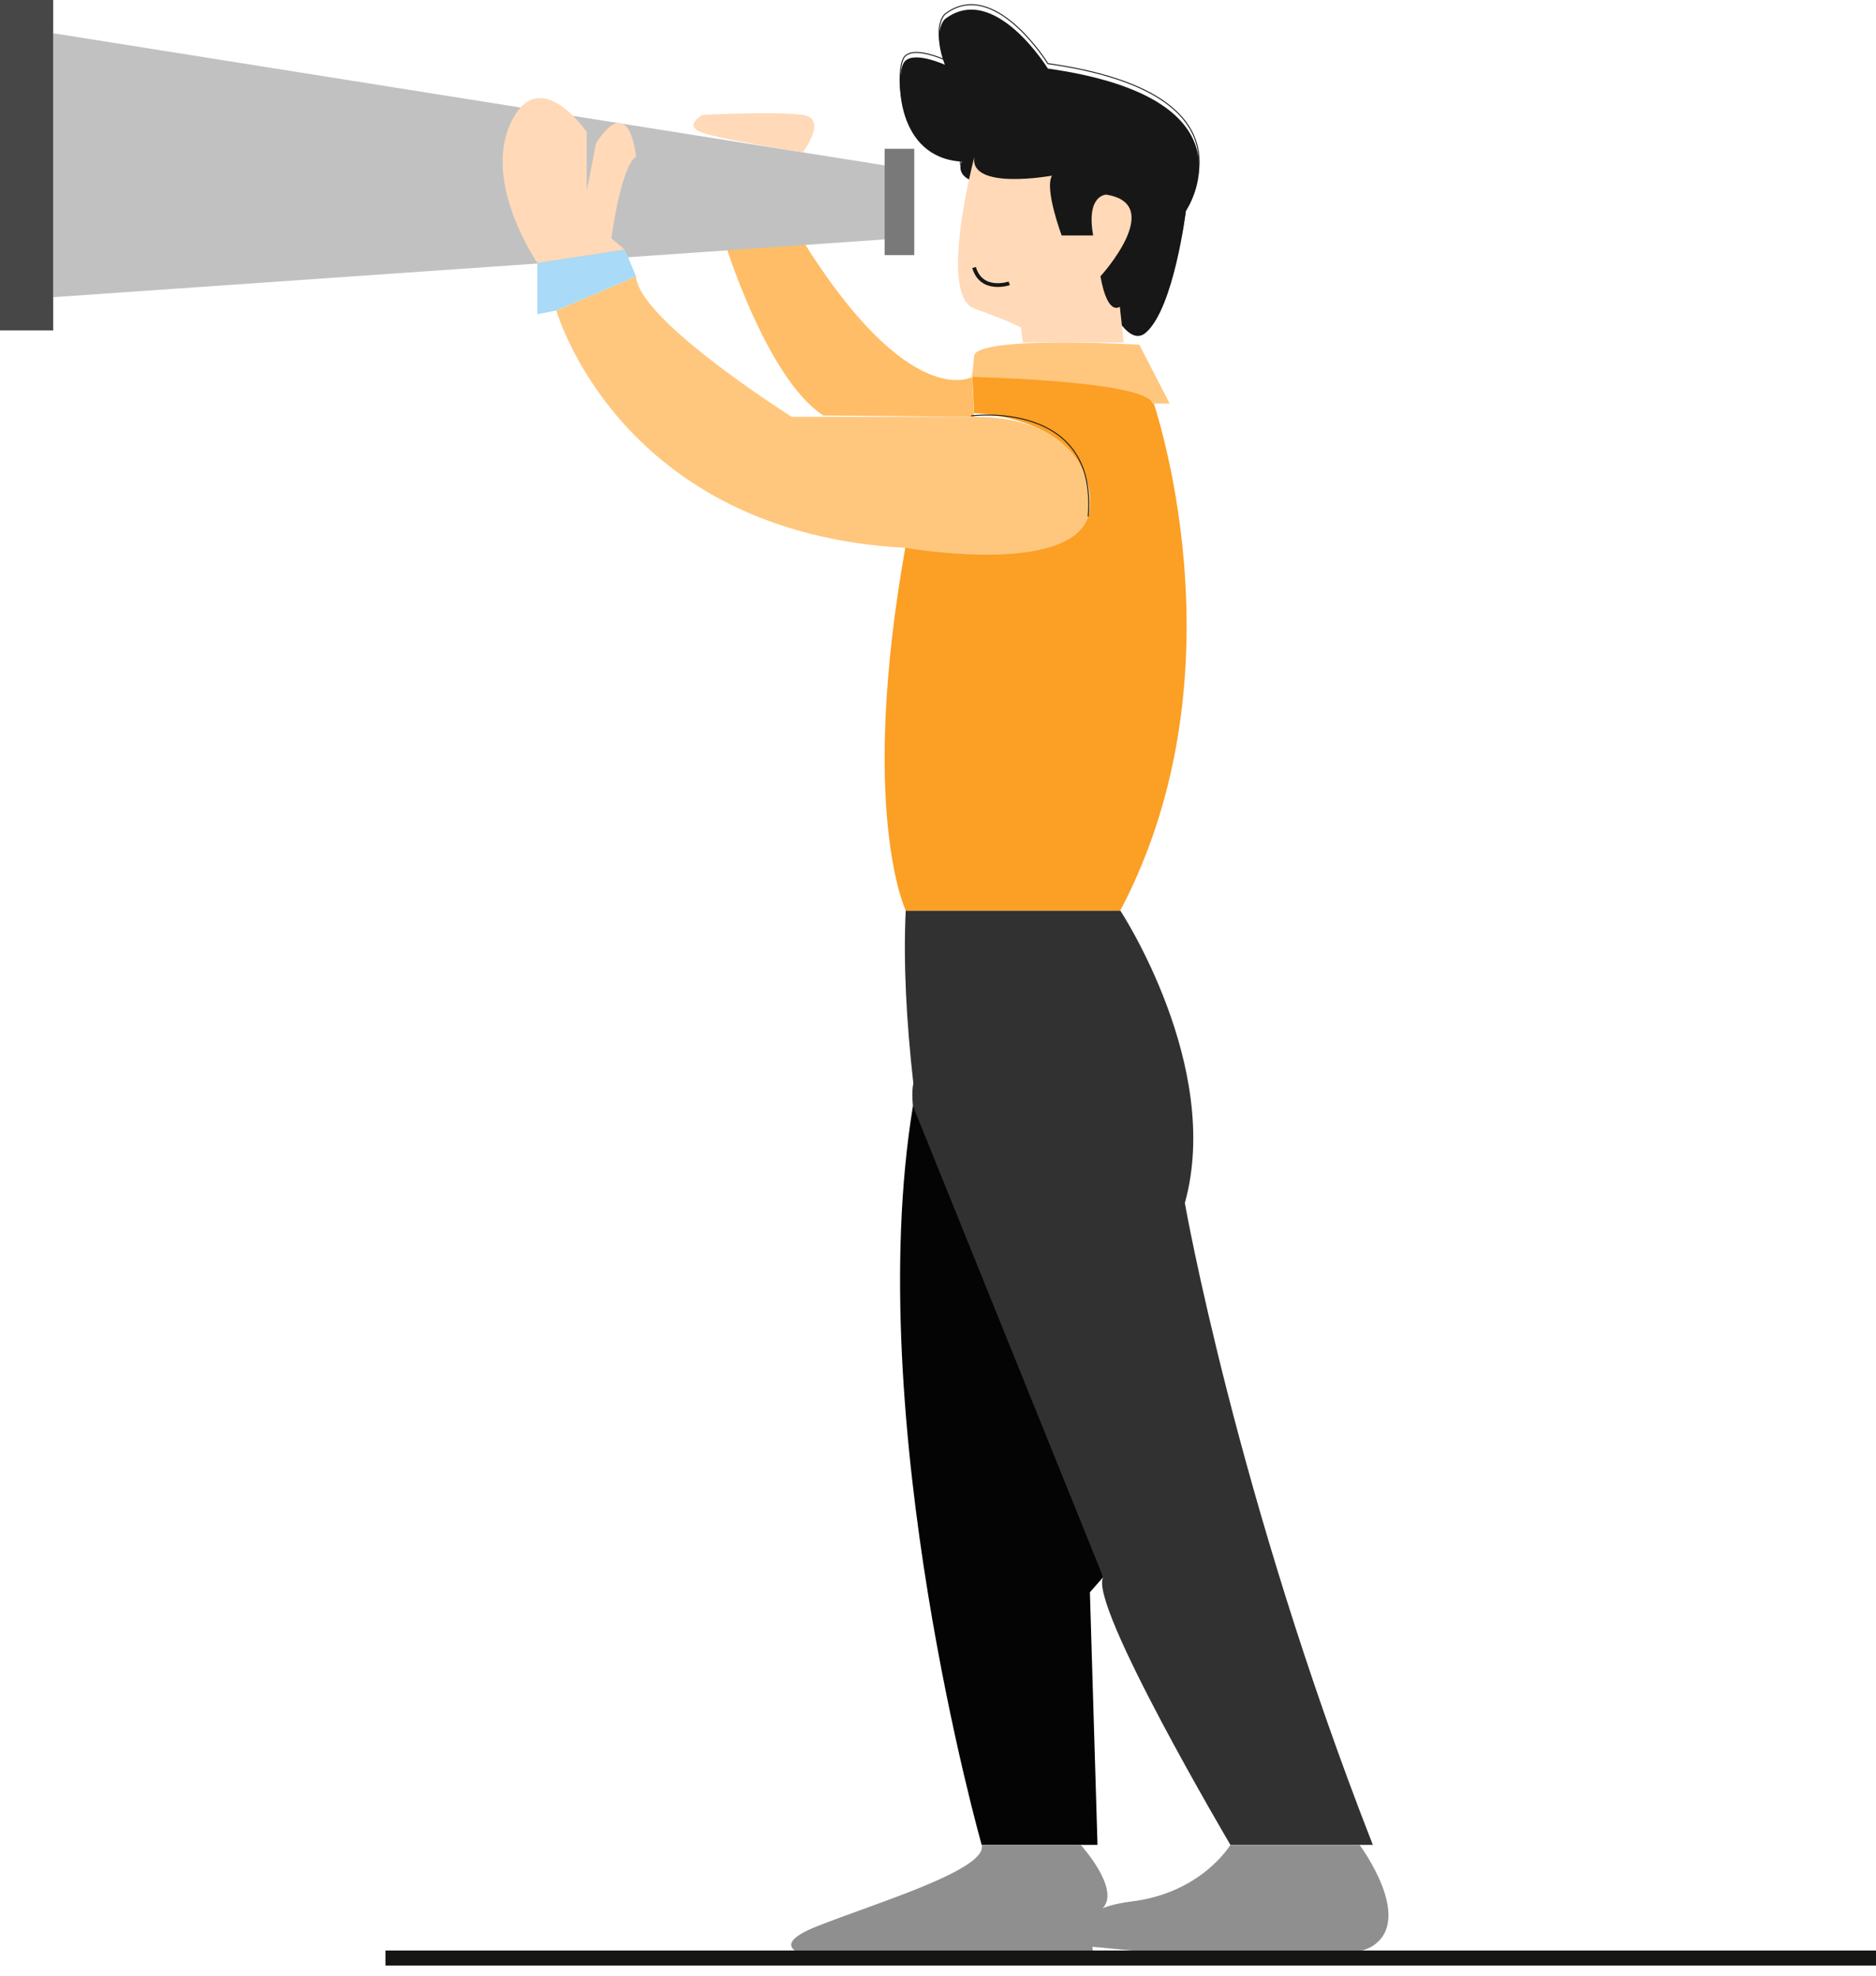 <svg xmlns="http://www.w3.org/2000/svg" xmlns:xlink="http://www.w3.org/1999/xlink" width="499" height="525.542" viewBox="0 0 499 525.542"><defs><style>.a{fill:#ff970e;stroke:#707070;stroke-width:3px;}.b{clip-path:url(#a);}.c{fill:#313131;}.d{fill:#040404;}.e{fill:#fc9f25;}.f{fill:#ffc77e;}.g{fill:#ffbd67;}.h{fill:#8f8f8f;}.i{fill:#171717;}.j,.p,.q,.s{fill:none;stroke:#161615;}.j,.p,.q{stroke-miterlimit:10;}.j,.q{stroke-width:0.25px;}.k{fill:#c1c1c1;}.l{fill:#a9daf7;}.m{fill:#ffd9b8;}.n{fill:#474747;}.o{fill:#797979;}.q{stroke-linecap:round;}.r{fill:#0f3b8a;}.s{stroke-width:4px;}</style><clipPath id="a"><path class="a" d="M0,0H499V525.542H0Z"/></clipPath></defs><g class="b"><path class="c" d="M138.415,81.618s27.272,41.414,17.171,77.777c0,0,13.637,77.78,50,170.711h-37.88s-37.88-64.143-33.838-71.214c0,0-1.154-2.288-3.119-6.273C119.169,229.1,79.476,146.583,83.364,127.578c-1.849-16.584-2.688-32.082-2.021-45.96Z" transform="translate(159.573 160.562)"/><path class="d" d="M133.2,295.648H102.391S70.374,182.935,84.11,99.134l50.606,125.3-3.537,4.041Z" transform="translate(158.726 195.02)"/><path class="e" d="M150.569,40.56S175.823,112.3,141.982,176.4H84.913s-12.629-26.456,0-97.177c0,0,51.514,8.139,48.989-13.228s-30.809-21.877-30.809-21.877l-.5-10.685s46.511,2.383,47.98,7.124" transform="translate(156.003 65.776)"/><path class="f" d="M160.986,62.141H112.5S71.592,36.383,71.085,24.766L49.872,33.858S66.539,92.95,142.806,96.991c0,0,40.15,7.053,47.847-6.647,1.463-2.608,1.751-5.967.365-10.276,0,0-2.252-17.928-30.031-17.928" transform="translate(98.11 48.721)"/><path class="g" d="M131.014,58.233s-16.667,9.6-45.455-36.871H64.851S76.085,58.533,91.429,68.485l40.09.353Z" transform="translate(127.577 42.024)"/><path class="f" d="M135.129,46.93h4.546L131.6,31.275S88.158,28.75,87.653,34.3l-.5,5.555s46.12.964,47.98,7.071" transform="translate(171.443 60.398)"/><path class="h" d="M171.048,165.362s14.649,19.578,3.534,26.865-76.768,0-76.768,0-6.062-9.512,12.626-11.813S136.7,165.362,136.7,165.362Z" transform="translate(190.575 325.306)"/><path class="h" d="M147.931,165.362s10.51,11.563,5.991,16.7-2.433,13.409-2.433,13.409H77.655s-15.151-2.326,0-8.388,45.707-15.1,43.942-21.717Z" transform="translate(139.52 325.306)"/><path class="i" d="M156.718,53.974S177,24.177,120,16.095c0,0-14.326-23.233-27.405-13.13,0,0-3.433,3.03,0,12.121,0,0-8.819-4.041-10.949-.5S79.511,39.833,97.092,40.844c0,0-4.8,9.089,21.308,5.05L121.064,61.8h8.652s8.928,31.061,16.385,24.5,10.617-32.325,10.617-32.325" transform="translate(158.725 2.139)"/><path class="j" d="M156.718,53.974S177,24.177,120,16.095c0,0-14.326-23.233-27.405-13.13,0,0-3.433,3.03,0,12.121,0,0-8.819-4.041-10.949-.5S79.511,39.833,97.092,40.844c0,0-4.8,9.089,21.308,5.05L121.064,61.8h8.652s8.928,31.061,16.385,24.5S156.718,53.974,156.718,53.974Z" transform="translate(158.725 0.824)"/><path class="k" d="M230.035,38.779,4.766,2.98v70.2l225.27-15.658Z" transform="translate(9.376 5.861)"/><path class="l" d="M74.433,29.476l-3.03-7.1L48.17,25.924V39.576l5.05-1.009Z" transform="translate(94.762 44.011)"/><path class="m" d="M80.563,24.376S78.922,6.7,69.893,20.842L67.43,33.465V17.81S54.8-.733,47.229,15.356,54.3,52.642,54.3,52.642L77.533,49.09l-3.537-3S76.521,26.9,80.563,24.376" transform="translate(88.632 17.293)"/><path class="m" d="M91.2,20.561s6.931-8.955,0-9.964-26.631,0-26.631,0-5.391,2.923,0,4.756S91.2,20.561,91.2,20.561" transform="translate(122.304 19.962)"/><path class="m" d="M123.762,45.861s17.536-19.192,1.546-21.717c0,0-5.421,0-3.484,10.857h-8.377s-4.644-12.373-2.579-15.907c0,0-22.18,4.038-20.631-5.05,0,0-9.8,36.868,0,40.4s12.379,5.05,12.379,5.05l.513,3.973h26.821l-1.033-9.528s-3.219,2.777-5.157-8.083" transform="translate(168.95 27.626)"/><path class="n" d="M0,0H14.142V87.881H0Z"/><rect class="o" width="7.884" height="28.266" transform="translate(235.302 39.577)"/><path class="p" d="M96.669,28.187s-7.368,2.528-9.35-4.208" transform="translate(171.777 47.172)"/><path class="q" d="M87.088,37.413s33.645-4.374,31.037,26.687" transform="translate(171.323 73.185)"/><line class="r" x1="396.473" transform="translate(102.527 524.058)"/><path class="s" d="M396.473,0H0" transform="translate(102.527 520.771)"/></g></svg>